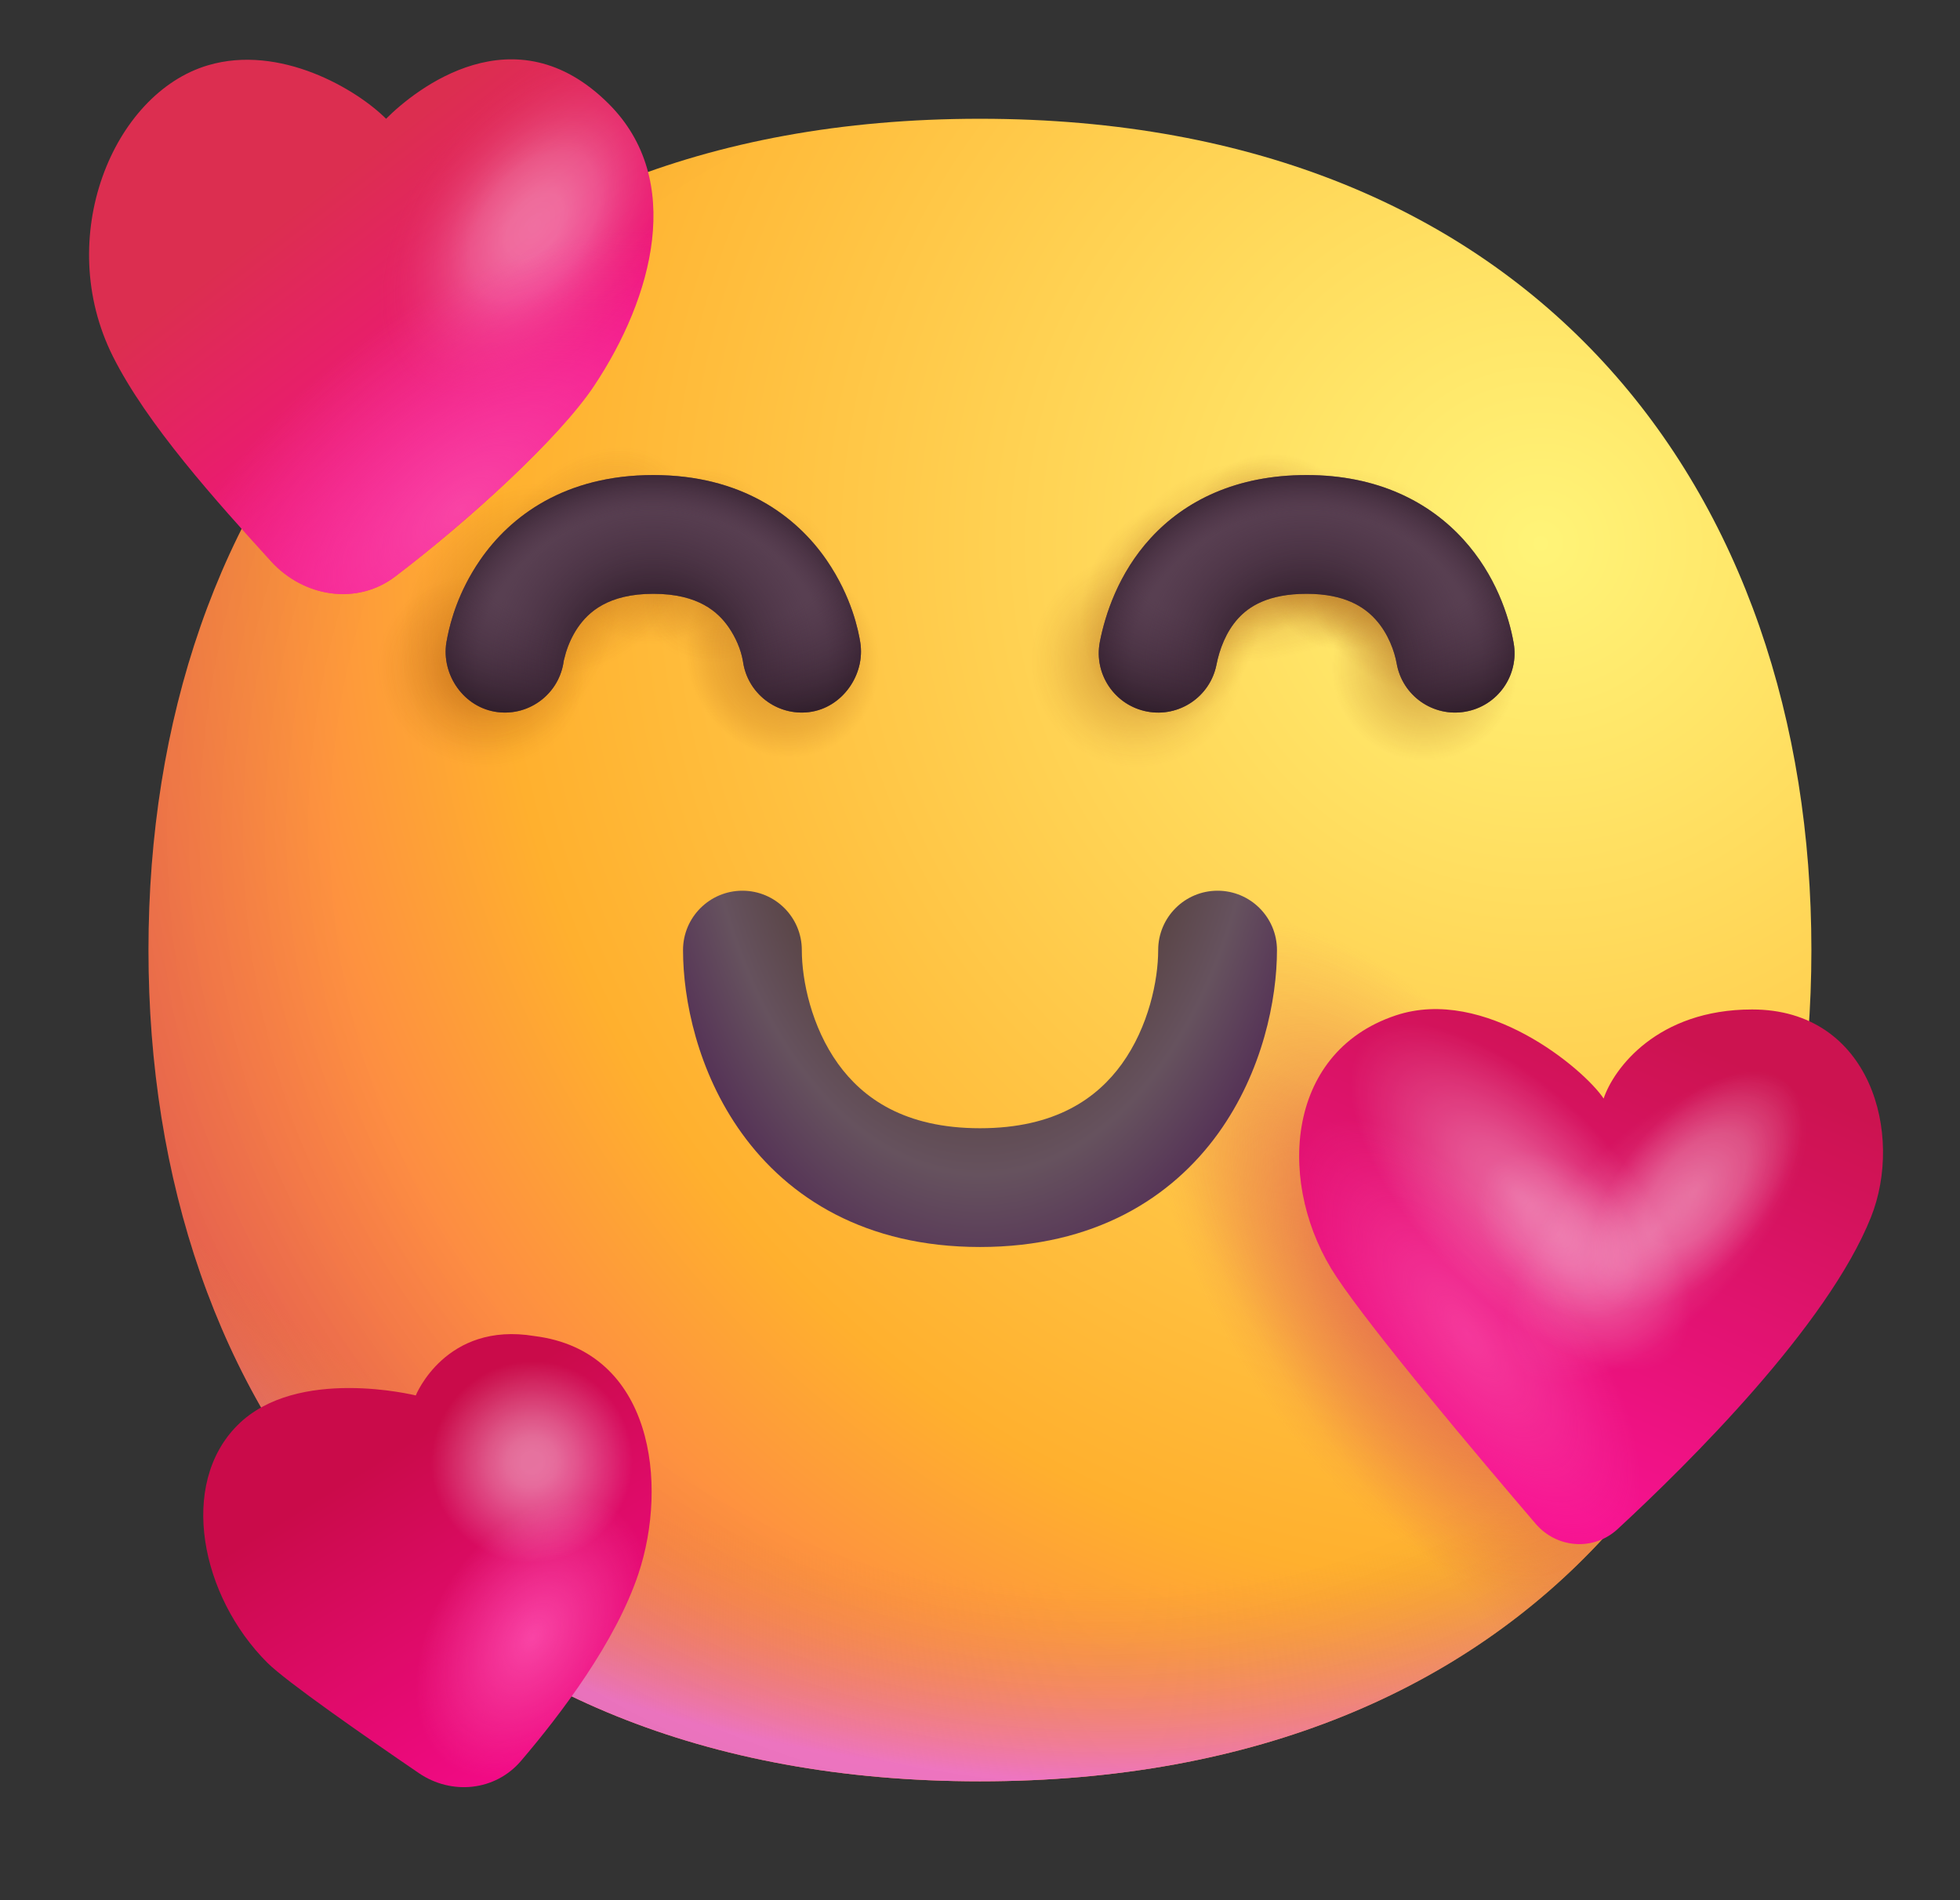 <svg width="33" height="32" viewBox="0 0 33 32" fill="none" xmlns="http://www.w3.org/2000/svg">
<rect x="0" y="0" width="33" height="32" fill="#333333" stroke="none"/>
<path d="M16.499 29.998C25.833 29.998 30.498 23.73 30.498 15.999C30.498 8.268 25.833 2 16.499 2C7.164 2 2.5 8.268 2.5 15.999C2.5 23.73 7.164 29.998 16.499 29.998Z" fill="url(#paint0_radial_68_3415)"/>
<path d="M16.499 29.998C25.833 29.998 30.498 23.73 30.498 15.999C30.498 8.268 25.833 2 16.499 2C7.164 2 2.5 8.268 2.5 15.999C2.5 23.73 7.164 29.998 16.499 29.998Z" fill="url(#paint1_radial_68_3415)"/>
<path d="M16.499 29.998C25.833 29.998 30.498 23.73 30.498 15.999C30.498 8.268 25.833 2 16.499 2C7.164 2 2.5 8.268 2.5 15.999C2.5 23.73 7.164 29.998 16.499 29.998Z" fill="url(#paint2_radial_68_3415)" fill-opacity="0.6"/>
<path d="M16.499 29.998C25.833 29.998 30.498 23.73 30.498 15.999C30.498 8.268 25.833 2 16.499 2C7.164 2 2.5 8.268 2.5 15.999C2.5 23.73 7.164 29.998 16.499 29.998Z" fill="url(#paint3_radial_68_3415)" fill-opacity="0.67"/>
<path d="M16.499 29.998C25.833 29.998 30.498 23.73 30.498 15.999C30.498 8.268 25.833 2 16.499 2C7.164 2 2.5 8.268 2.5 15.999C2.5 23.73 7.164 29.998 16.499 29.998Z" fill="url(#paint4_radial_68_3415)" style="mix-blend-mode:multiply"/>
<path d="M16.499 29.998C25.833 29.998 30.498 23.73 30.498 15.999C30.498 8.268 25.833 2 16.499 2C7.164 2 2.5 8.268 2.5 15.999C2.5 23.73 7.164 29.998 16.499 29.998Z" fill="url(#paint5_radial_68_3415)" fill-opacity="0.45"/>
<path d="M16.499 29.998C25.833 29.998 30.498 23.73 30.498 15.999C30.498 8.268 25.833 2 16.499 2C7.164 2 2.5 8.268 2.5 15.999C2.5 23.73 7.164 29.998 16.499 29.998Z" fill="url(#paint6_radial_68_3415)" fill-opacity="0.45"/>
<path d="M16.499 29.998C25.833 29.998 30.498 23.73 30.498 15.999C30.498 8.268 25.833 2 16.499 2C7.164 2 2.5 8.268 2.5 15.999C2.5 23.73 7.164 29.998 16.499 29.998Z" fill="url(#paint7_radial_68_3415)" fill-opacity="0.45"/>
<path d="M16.499 29.998C25.833 29.998 30.498 23.73 30.498 15.999C30.498 8.268 25.833 2 16.499 2C7.164 2 2.5 8.268 2.5 15.999C2.5 23.73 7.164 29.998 16.499 29.998Z" fill="url(#paint8_radial_68_3415)" fill-opacity="0.45"/>
<path d="M16.499 29.998C25.833 29.998 30.498 23.73 30.498 15.999C30.498 8.268 25.833 2 16.499 2C7.164 2 2.5 8.268 2.5 15.999C2.5 23.73 7.164 29.998 16.499 29.998Z" fill="url(#paint9_radial_68_3415)" fill-opacity="0.45"/>
<path d="M16.499 29.998C25.833 29.998 30.498 23.73 30.498 15.999C30.498 8.268 25.833 2 16.499 2C7.164 2 2.5 8.268 2.5 15.999C2.5 23.73 7.164 29.998 16.499 29.998Z" fill="url(#paint10_radial_68_3415)" fill-opacity="0.45"/>
<path d="M16.499 29.998C25.833 29.998 30.498 23.73 30.498 15.999C30.498 8.268 25.833 2 16.499 2C7.164 2 2.5 8.268 2.5 15.999C2.5 23.73 7.164 29.998 16.499 29.998Z" fill="url(#paint11_radial_68_3415)" fill-opacity="0.45"/>
<path d="M16.499 29.998C25.833 29.998 30.498 23.73 30.498 15.999C30.498 8.268 25.833 2 16.499 2C7.164 2 2.5 8.268 2.5 15.999C2.5 23.73 7.164 29.998 16.499 29.998Z" fill="url(#paint12_radial_68_3415)" fill-opacity="0.45"/>
<path d="M16.499 29.998C25.833 29.998 30.498 23.73 30.498 15.999C30.498 8.268 25.833 2 16.499 2C7.164 2 2.5 8.268 2.5 15.999C2.5 23.73 7.164 29.998 16.499 29.998Z" fill="url(#paint13_radial_68_3415)" fill-opacity="0.45"/>
<path d="M16.499 29.998C25.833 29.998 30.498 23.73 30.498 15.999C30.498 8.268 25.833 2 16.499 2C7.164 2 2.5 8.268 2.5 15.999C2.5 23.73 7.164 29.998 16.499 29.998Z" fill="url(#paint14_radial_68_3415)" fill-opacity="0.3"/>
<path d="M16.499 29.998C25.833 29.998 30.498 23.73 30.498 15.999C30.498 8.268 25.833 2 16.499 2C7.164 2 2.5 8.268 2.5 15.999C2.5 23.73 7.164 29.998 16.499 29.998Z" fill="url(#paint15_radial_68_3415)" fill-opacity="0.45"/>
<path d="M16.499 29.998C25.833 29.998 30.498 23.73 30.498 15.999C30.498 8.268 25.833 2 16.499 2C7.164 2 2.5 8.268 2.5 15.999C2.5 23.73 7.164 29.998 16.499 29.998Z" fill="url(#paint16_radial_68_3415)" fill-opacity="0.45"/>
<path d="M16.499 29.998C25.833 29.998 30.498 23.73 30.498 15.999C30.498 8.268 25.833 2 16.499 2C7.164 2 2.5 8.268 2.5 15.999C2.5 23.73 7.164 29.998 16.499 29.998Z" fill="url(#paint17_radial_68_3415)" fill-opacity="0.45"/>
<path d="M16.499 29.998C25.833 29.998 30.498 23.73 30.498 15.999C30.498 8.268 25.833 2 16.499 2C7.164 2 2.5 8.268 2.5 15.999C2.5 23.73 7.164 29.998 16.499 29.998Z" fill="url(#paint18_radial_68_3415)" fill-opacity="0.35"/>
<path d="M16.499 29.998C25.833 29.998 30.498 23.73 30.498 15.999C30.498 8.268 25.833 2 16.499 2C7.164 2 2.5 8.268 2.5 15.999C2.5 23.73 7.164 29.998 16.499 29.998Z" fill="url(#paint19_radial_68_3415)" fill-opacity="0.35"/>
<path d="M3.5 1.1C4.713 0.74 6 1.5 6.5 2C7 1.5 8.668 0.168 10.25 1.75C11.525 3.025 11 5 10 6.5C9.411 7.383 7.884 8.772 6.653 9.709C6.009 10.2 5.113 10.055 4.567 9.457C3.643 8.444 2.473 7.145 1.9 6C0.9 4 1.9 1.575 3.5 1.1Z" fill="url(#paint20_linear_68_3415)"/>
<path d="M3.5 1.1C4.713 0.74 6 1.5 6.5 2C7 1.5 8.668 0.168 10.25 1.75C11.525 3.025 11 5 10 6.5C9.411 7.383 7.884 8.772 6.653 9.709C6.009 10.2 5.113 10.055 4.567 9.457C3.643 8.444 2.473 7.145 1.9 6C0.9 4 1.9 1.575 3.5 1.1Z" fill="url(#paint21_radial_68_3415)" fill-opacity="0.48"/>
<path d="M3.5 1.1C4.713 0.74 6 1.5 6.5 2C7 1.5 8.668 0.168 10.25 1.75C11.525 3.025 11 5 10 6.5C9.411 7.383 7.884 8.772 6.653 9.709C6.009 10.2 5.113 10.055 4.567 9.457C3.643 8.444 2.473 7.145 1.9 6C0.9 4 1.9 1.575 3.5 1.1Z" fill="url(#paint22_radial_68_3415)"/>
<path d="M13.624 11.992C13.08 12.06 12.584 11.678 12.509 11.137C12.475 10.935 12.385 10.734 12.27 10.566C12.095 10.313 11.766 10 11 10C10.234 10 9.905 10.313 9.73 10.566C9.629 10.714 9.566 10.867 9.529 10.986C9.528 10.989 9.492 11.126 9.492 11.125C9.423 11.672 8.924 12.061 8.376 11.992C7.814 11.922 7.427 11.367 7.516 10.817C7.521 10.79 7.527 10.755 7.536 10.713C7.586 10.465 7.717 9.964 8.082 9.433C8.595 8.687 9.516 8 11 8C12.484 8 13.405 8.687 13.918 9.433C14.344 10.054 14.453 10.627 14.484 10.817C14.572 11.361 14.18 11.923 13.624 11.992Z" fill="#583F51"/>
<path d="M13.624 11.992C13.08 12.06 12.584 11.678 12.509 11.137C12.475 10.935 12.385 10.734 12.27 10.566C12.095 10.313 11.766 10 11 10C10.234 10 9.905 10.313 9.73 10.566C9.629 10.714 9.566 10.867 9.529 10.986C9.528 10.989 9.492 11.126 9.492 11.125C9.423 11.672 8.924 12.061 8.376 11.992C7.814 11.922 7.427 11.367 7.516 10.817C7.521 10.79 7.527 10.755 7.536 10.713C7.586 10.465 7.717 9.964 8.082 9.433C8.595 8.687 9.516 8 11 8C12.484 8 13.405 8.687 13.918 9.433C14.344 10.054 14.453 10.627 14.484 10.817C14.572 11.361 14.18 11.923 13.624 11.992Z" fill="url(#paint23_radial_68_3415)"/>
<path d="M13.624 11.992C13.08 12.06 12.584 11.678 12.509 11.137C12.475 10.935 12.385 10.734 12.27 10.566C12.095 10.313 11.766 10 11 10C10.234 10 9.905 10.313 9.73 10.566C9.629 10.714 9.566 10.867 9.529 10.986C9.528 10.989 9.492 11.126 9.492 11.125C9.423 11.672 8.924 12.061 8.376 11.992C7.814 11.922 7.427 11.367 7.516 10.817C7.521 10.79 7.527 10.755 7.536 10.713C7.586 10.465 7.717 9.964 8.082 9.433C8.595 8.687 9.516 8 11 8C12.484 8 13.405 8.687 13.918 9.433C14.344 10.054 14.453 10.627 14.484 10.817C14.572 11.361 14.18 11.923 13.624 11.992Z" fill="url(#paint24_radial_68_3415)"/>
<path d="M13.624 11.992C13.08 12.06 12.584 11.678 12.509 11.137C12.475 10.935 12.385 10.734 12.27 10.566C12.095 10.313 11.766 10 11 10C10.234 10 9.905 10.313 9.73 10.566C9.629 10.714 9.566 10.867 9.529 10.986C9.528 10.989 9.492 11.126 9.492 11.125C9.423 11.672 8.924 12.061 8.376 11.992C7.814 11.922 7.427 11.367 7.516 10.817C7.521 10.79 7.527 10.755 7.536 10.713C7.586 10.465 7.717 9.964 8.082 9.433C8.595 8.687 9.516 8 11 8C12.484 8 13.405 8.687 13.918 9.433C14.344 10.054 14.453 10.627 14.484 10.817C14.572 11.361 14.18 11.923 13.624 11.992Z" fill="url(#paint25_radial_68_3415)"/>
<path d="M20.482 11.191C20.53 10.944 20.64 10.64 20.849 10.412C21.028 10.217 21.347 10 22 10C22.642 10 22.968 10.222 23.157 10.429C23.375 10.668 23.48 10.974 23.515 11.171C23.609 11.715 24.127 12.08 24.671 11.985C25.215 11.891 25.58 11.373 25.485 10.829C25.406 10.374 25.18 9.679 24.636 9.082C24.062 8.452 23.195 8 22 8C20.816 8 19.953 8.431 19.375 9.06C18.828 9.656 18.607 10.353 18.518 10.809C18.413 11.351 18.767 11.876 19.309 11.982C19.851 12.087 20.376 11.733 20.482 11.191Z" fill="#583F51"/>
<path d="M20.482 11.191C20.53 10.944 20.64 10.64 20.849 10.412C21.028 10.217 21.347 10 22 10C22.642 10 22.968 10.222 23.157 10.429C23.375 10.668 23.48 10.974 23.515 11.171C23.609 11.715 24.127 12.08 24.671 11.985C25.215 11.891 25.58 11.373 25.485 10.829C25.406 10.374 25.18 9.679 24.636 9.082C24.062 8.452 23.195 8 22 8C20.816 8 19.953 8.431 19.375 9.06C18.828 9.656 18.607 10.353 18.518 10.809C18.413 11.351 18.767 11.876 19.309 11.982C19.851 12.087 20.376 11.733 20.482 11.191Z" fill="url(#paint26_radial_68_3415)"/>
<path d="M20.482 11.191C20.53 10.944 20.64 10.64 20.849 10.412C21.028 10.217 21.347 10 22 10C22.642 10 22.968 10.222 23.157 10.429C23.375 10.668 23.48 10.974 23.515 11.171C23.609 11.715 24.127 12.08 24.671 11.985C25.215 11.891 25.58 11.373 25.485 10.829C25.406 10.374 25.18 9.679 24.636 9.082C24.062 8.452 23.195 8 22 8C20.816 8 19.953 8.431 19.375 9.06C18.828 9.656 18.607 10.353 18.518 10.809C18.413 11.351 18.767 11.876 19.309 11.982C19.851 12.087 20.376 11.733 20.482 11.191Z" fill="url(#paint27_radial_68_3415)"/>
<path d="M20.482 11.191C20.53 10.944 20.64 10.64 20.849 10.412C21.028 10.217 21.347 10 22 10C22.642 10 22.968 10.222 23.157 10.429C23.375 10.668 23.48 10.974 23.515 11.171C23.609 11.715 24.127 12.08 24.671 11.985C25.215 11.891 25.58 11.373 25.485 10.829C25.406 10.374 25.18 9.679 24.636 9.082C24.062 8.452 23.195 8 22 8C20.816 8 19.953 8.431 19.375 9.06C18.828 9.656 18.607 10.353 18.518 10.809C18.413 11.351 18.767 11.876 19.309 11.982C19.851 12.087 20.376 11.733 20.482 11.191Z" fill="url(#paint28_radial_68_3415)"/>
<path d="M4.5 28C3.382 26.882 3 25 4 24C5 23 7 23.5 7 23.5C7 23.5 7.5 22.25 9 22.5C11 22.75 11.25 25 10.75 26.5C10.368 27.646 9.442 28.869 8.77 29.656C8.338 30.162 7.602 30.235 7.052 29.86C6.128 29.229 4.816 28.316 4.5 28Z" fill="url(#paint29_linear_68_3415)"/>
<path d="M4.5 28C3.382 26.882 3 25 4 24C5 23 7 23.5 7 23.5C7 23.5 7.5 22.25 9 22.5C11 22.75 11.25 25 10.75 26.5C10.368 27.646 9.442 28.869 8.77 29.656C8.338 30.162 7.602 30.235 7.052 29.86C6.128 29.229 4.816 28.316 4.5 28Z" fill="url(#paint30_radial_68_3415)"/>
<path d="M4.5 28C3.382 26.882 3 25 4 24C5 23 7 23.5 7 23.5C7 23.5 7.5 22.25 9 22.5C11 22.75 11.25 25 10.75 26.5C10.368 27.646 9.442 28.869 8.77 29.656C8.338 30.162 7.602 30.235 7.052 29.86C6.128 29.229 4.816 28.316 4.5 28Z" fill="url(#paint31_radial_68_3415)" fill-opacity="0.51"/>
<path d="M23.5 17.1C25 16.6 26.667 18 27 18.5C27.167 18 27.9 17 29.5 17C31.5 17 32.057 19.107 31.5 20.5C30.77 22.326 28.44 24.636 27.236 25.75C26.833 26.123 26.211 26.077 25.855 25.66C24.892 24.534 23.125 22.438 22.5 21.5C21.5 20 21.603 17.733 23.5 17.1Z" fill="url(#paint32_linear_68_3415)"/>
<path d="M23.5 17.1C25 16.6 26.667 18 27 18.5C27.167 18 27.9 17 29.5 17C31.5 17 32.057 19.107 31.5 20.5C30.77 22.326 28.44 24.636 27.236 25.75C26.833 26.123 26.211 26.077 25.855 25.66C24.892 24.534 23.125 22.438 22.5 21.5C21.5 20 21.603 17.733 23.5 17.1Z" fill="url(#paint33_radial_68_3415)"/>
<path d="M23.5 17.1C25 16.6 26.667 18 27 18.5C27.167 18 27.9 17 29.5 17C31.5 17 32.057 19.107 31.5 20.5C30.77 22.326 28.44 24.636 27.236 25.75C26.833 26.123 26.211 26.077 25.855 25.66C24.892 24.534 23.125 22.438 22.5 21.5C21.5 20 21.603 17.733 23.5 17.1Z" fill="url(#paint34_radial_68_3415)" style="mix-blend-mode:screen"/>
<path d="M23.5 17.1C25 16.6 26.667 18 27 18.5C27.167 18 27.9 17 29.5 17C31.5 17 32.057 19.107 31.5 20.5C30.77 22.326 28.44 24.636 27.236 25.75C26.833 26.123 26.211 26.077 25.855 25.66C24.892 24.534 23.125 22.438 22.5 21.5C21.5 20 21.603 17.733 23.5 17.1Z" fill="url(#paint35_radial_68_3415)" style="mix-blend-mode:screen"/>
<path d="M23.5 17.1C25 16.6 26.667 18 27 18.5C27.167 18 27.9 17 29.5 17C31.5 17 32.057 19.107 31.5 20.5C30.77 22.326 28.44 24.636 27.236 25.75C26.833 26.123 26.211 26.077 25.855 25.66C24.892 24.534 23.125 22.438 22.5 21.5C21.5 20 21.603 17.733 23.5 17.1Z" fill="url(#paint36_radial_68_3415)" fill-opacity="0.5" style="mix-blend-mode:screen"/>
<path d="M23.5 17.1C25 16.6 26.667 18 27 18.5C27.167 18 27.9 17 29.5 17C31.5 17 32.057 19.107 31.5 20.5C30.77 22.326 28.44 24.636 27.236 25.75C26.833 26.123 26.211 26.077 25.855 25.66C24.892 24.534 23.125 22.438 22.5 21.5C21.5 20 21.603 17.733 23.5 17.1Z" fill="url(#paint37_radial_68_3415)" fill-opacity="0.4" style="mix-blend-mode:screen"/>
<path fill-rule="evenodd" clip-rule="evenodd" d="M12.5 15C13.052 15 13.5 15.448 13.5 16C13.5 16.507 13.66 17.289 14.111 17.916C14.526 18.491 15.226 19 16.5 19C17.774 19 18.474 18.491 18.889 17.916C19.34 17.289 19.5 16.507 19.5 16C19.5 15.448 19.948 15 20.5 15C21.052 15 21.5 15.448 21.5 16C21.5 16.827 21.26 18.044 20.512 19.084C19.726 20.175 18.426 21 16.5 21C14.574 21 13.274 20.175 12.489 19.084C11.74 18.044 11.5 16.827 11.5 16C11.5 15.448 11.948 15 12.5 15Z" fill="url(#paint38_radial_68_3415)"/>
<defs>
<radialGradient id="paint0_radial_68_3415" cx="0" cy="0" r="1" gradientUnits="userSpaceOnUse" gradientTransform="translate(26 9) rotate(132.839) scale(37.503)">
<stop stop-color="#FFF478"/>
<stop offset="0.475" stop-color="#FFB02E"/>
<stop offset="1" stop-color="#F70A8D"/>
</radialGradient>
<radialGradient id="paint1_radial_68_3415" cx="0" cy="0" r="1" gradientUnits="userSpaceOnUse" gradientTransform="translate(16.5 12.5) rotate(101.31) scale(17.847 22.858)">
<stop offset="0.788" stop-color="#F59639" stop-opacity="0"/>
<stop offset="0.973" stop-color="#FF7DCE"/>
</radialGradient>
<radialGradient id="paint2_radial_68_3415" cx="0" cy="0" r="1" gradientUnits="userSpaceOnUse" gradientTransform="translate(18.5 14) rotate(135) scale(41.012)">
<stop offset="0.315" stop-opacity="0"/>
<stop offset="1"/>
</radialGradient>
<radialGradient id="paint3_radial_68_3415" cx="0" cy="0" r="1" gradientUnits="userSpaceOnUse" gradientTransform="translate(25.189 23.957) rotate(139.121) scale(4.321 14.085)">
<stop stop-color="#E4694E"/>
<stop offset="0.56" stop-color="#E4694E" stop-opacity="0"/>
</radialGradient>
<radialGradient id="paint4_radial_68_3415" cx="0" cy="0" r="1" gradientUnits="userSpaceOnUse" gradientTransform="translate(23.541 21.183) rotate(59.671) scale(6.3 3.193)">
<stop stop-color="#E4694E"/>
<stop offset="0.512" stop-color="#E4694E" stop-opacity="0.407"/>
<stop offset="0.787" stop-color="#E4694E" stop-opacity="0.158"/>
<stop offset="1" stop-color="#E4694E" stop-opacity="0"/>
</radialGradient>
<radialGradient id="paint5_radial_68_3415" cx="0" cy="0" r="1" gradientUnits="userSpaceOnUse" gradientTransform="translate(24.058 11.231) rotate(111.939) scale(20.232)">
<stop stop-color="#9A4609"/>
<stop offset="0.078" stop-color="#9A4609" stop-opacity="0"/>
</radialGradient>
<radialGradient id="paint6_radial_68_3415" cx="0" cy="0" r="1" gradientUnits="userSpaceOnUse" gradientTransform="translate(23.651 10.282) rotate(34.032) scale(1.734 1.261)">
<stop stop-color="#9A4609"/>
<stop offset="1" stop-color="#9A4609" stop-opacity="0"/>
</radialGradient>
<radialGradient id="paint7_radial_68_3415" cx="0" cy="0" r="1" gradientUnits="userSpaceOnUse" gradientTransform="translate(13.164 11.063) rotate(59.823) scale(2.137 1.965)">
<stop stop-color="#9A4609"/>
<stop offset="0.604" stop-color="#9A4609" stop-opacity="0.338"/>
<stop offset="0.812" stop-color="#9A4609" stop-opacity="0"/>
</radialGradient>
<radialGradient id="paint8_radial_68_3415" cx="0" cy="0" r="1" gradientUnits="userSpaceOnUse" gradientTransform="translate(8.114 11.293) rotate(14.793) scale(6.334 5.825)">
<stop stop-color="#9A4609"/>
<stop offset="0.153" stop-color="#9A4609" stop-opacity="0.338"/>
<stop offset="0.279" stop-color="#9A4609" stop-opacity="0"/>
</radialGradient>
<radialGradient id="paint9_radial_68_3415" cx="0" cy="0" r="1" gradientUnits="userSpaceOnUse" gradientTransform="translate(8.593 10.409) rotate(23.896) scale(6.174 8.364)">
<stop stop-color="#9A4609"/>
<stop offset="0.164" stop-color="#9A4609" stop-opacity="0.338"/>
<stop offset="0.284" stop-color="#9A4609" stop-opacity="0"/>
</radialGradient>
<radialGradient id="paint10_radial_68_3415" cx="0" cy="0" r="1" gradientUnits="userSpaceOnUse" gradientTransform="translate(9.916 9.451) rotate(38.669) scale(5.536 7.499)">
<stop stop-color="#9A4609"/>
<stop offset="0.164" stop-color="#9A4609" stop-opacity="0.338"/>
<stop offset="0.284" stop-color="#9A4609" stop-opacity="0"/>
</radialGradient>
<radialGradient id="paint11_radial_68_3415" cx="0" cy="0" r="1" gradientUnits="userSpaceOnUse" gradientTransform="translate(11.376 9.36) rotate(51.12) scale(4.56 6.178)">
<stop stop-color="#9A4609"/>
<stop offset="0.164" stop-color="#9A4609" stop-opacity="0.338"/>
<stop offset="0.284" stop-color="#9A4609" stop-opacity="0"/>
</radialGradient>
<radialGradient id="paint12_radial_68_3415" cx="0" cy="0" r="1" gradientUnits="userSpaceOnUse" gradientTransform="translate(12.402 9.793) rotate(59.495) scale(3.617 4.9)">
<stop stop-color="#9A4609"/>
<stop offset="0.164" stop-color="#9A4609" stop-opacity="0.338"/>
<stop offset="0.341" stop-color="#9A4609" stop-opacity="0"/>
</radialGradient>
<radialGradient id="paint13_radial_68_3415" cx="0" cy="0" r="1" gradientUnits="userSpaceOnUse" gradientTransform="translate(22.625 9.479) rotate(106.624) scale(21.413)">
<stop stop-color="#9A4609"/>
<stop offset="0.064" stop-color="#9A4609" stop-opacity="0"/>
</radialGradient>
<radialGradient id="paint14_radial_68_3415" cx="0" cy="0" r="1" gradientUnits="userSpaceOnUse" gradientTransform="translate(22.996 9.636) rotate(117.304) scale(1.245 2.328)">
<stop stop-color="#9A4609"/>
<stop offset="1" stop-color="#9A4609" stop-opacity="0"/>
</radialGradient>
<radialGradient id="paint15_radial_68_3415" cx="0" cy="0" r="1" gradientUnits="userSpaceOnUse" gradientTransform="translate(21.375 9.242) rotate(103.222) scale(21.321)">
<stop offset="0.006" stop-color="#9A4609"/>
<stop offset="0.069" stop-color="#9A4609" stop-opacity="0"/>
</radialGradient>
<radialGradient id="paint16_radial_68_3415" cx="0" cy="0" r="1" gradientUnits="userSpaceOnUse" gradientTransform="translate(19.185 11.164) rotate(98.117) scale(19.024)">
<stop stop-color="#9A4609"/>
<stop offset="0.076" stop-color="#9A4609" stop-opacity="0.13"/>
<stop offset="0.094" stop-color="#9A4609" stop-opacity="0"/>
</radialGradient>
<radialGradient id="paint17_radial_68_3415" cx="0" cy="0" r="1" gradientUnits="userSpaceOnUse" gradientTransform="translate(19.677 10.3) rotate(99.164) scale(19.952 16.149)">
<stop stop-color="#9A4609"/>
<stop offset="0.094" stop-color="#9A4609" stop-opacity="0"/>
</radialGradient>
<radialGradient id="paint18_radial_68_3415" cx="0" cy="0" r="1" gradientUnits="userSpaceOnUse" gradientTransform="translate(20.609 9.436) rotate(58.536) scale(1.526 1.963)">
<stop stop-color="#9A4609"/>
<stop offset="1" stop-color="#9A4609" stop-opacity="0"/>
</radialGradient>
<radialGradient id="paint19_radial_68_3415" cx="0" cy="0" r="1" gradientUnits="userSpaceOnUse" gradientTransform="translate(21.508 9.527) rotate(75.964) scale(1.536 2.888)">
<stop stop-color="#9A4609"/>
<stop offset="1" stop-color="#9A4609" stop-opacity="0"/>
</radialGradient>
<linearGradient id="paint20_linear_68_3415" x1="5" y1="3.5" x2="8.636" y2="8.277" gradientUnits="userSpaceOnUse">
<stop stop-color="#DC2E50"/>
<stop offset="1" stop-color="#F70A8D"/>
</linearGradient>
<radialGradient id="paint21_radial_68_3415" cx="0" cy="0" r="1" gradientUnits="userSpaceOnUse" gradientTransform="translate(9.002 3.798) rotate(125.784) scale(4.978 3.09)">
<stop stop-color="white" stop-opacity="0.75"/>
<stop offset="0.125" stop-color="white" stop-opacity="0.702"/>
<stop offset="0.282" stop-color="white" stop-opacity="0.48"/>
<stop offset="0.691" stop-color="#DC2E50" stop-opacity="0"/>
</radialGradient>
<radialGradient id="paint22_radial_68_3415" cx="0" cy="0" r="1" gradientUnits="userSpaceOnUse" gradientTransform="translate(7.754 8.588) rotate(-129.472) scale(3.279 6.31)">
<stop stop-color="#F944A5"/>
<stop offset="1" stop-color="#F944A5" stop-opacity="0"/>
</radialGradient>
<radialGradient id="paint23_radial_68_3415" cx="0" cy="0" r="1" gradientUnits="userSpaceOnUse" gradientTransform="translate(11 11.228) rotate(90) scale(2.788)">
<stop offset="0.189" stop-color="#1D1019"/>
<stop offset="1" stop-color="#462B3F" stop-opacity="0"/>
</radialGradient>
<radialGradient id="paint24_radial_68_3415" cx="0" cy="0" r="1" gradientUnits="userSpaceOnUse" gradientTransform="translate(11 11.228) rotate(90) scale(3.607 4.094)">
<stop offset="0.719" stop-color="#462B3F" stop-opacity="0"/>
<stop offset="1" stop-color="#1D1019"/>
</radialGradient>
<radialGradient id="paint25_radial_68_3415" cx="0" cy="0" r="1" gradientUnits="userSpaceOnUse" gradientTransform="translate(11 9.375) rotate(90) scale(3.312 6.958)">
<stop offset="0.429" stop-color="#462B3F" stop-opacity="0"/>
<stop offset="1" stop-color="#1D1019"/>
</radialGradient>
<radialGradient id="paint26_radial_68_3415" cx="0" cy="0" r="1" gradientUnits="userSpaceOnUse" gradientTransform="translate(22 11.228) rotate(90) scale(2.788)">
<stop offset="0.189" stop-color="#1D1019"/>
<stop offset="1" stop-color="#462B3F" stop-opacity="0"/>
</radialGradient>
<radialGradient id="paint27_radial_68_3415" cx="0" cy="0" r="1" gradientUnits="userSpaceOnUse" gradientTransform="translate(22 11.228) rotate(90) scale(3.608 4.094)">
<stop offset="0.719" stop-color="#462B3F" stop-opacity="0"/>
<stop offset="1" stop-color="#1D1019"/>
</radialGradient>
<radialGradient id="paint28_radial_68_3415" cx="0" cy="0" r="1" gradientUnits="userSpaceOnUse" gradientTransform="translate(22 9.375) rotate(90) scale(3.312 6.958)">
<stop offset="0.429" stop-color="#462B3F" stop-opacity="0"/>
<stop offset="1" stop-color="#1D1019"/>
</radialGradient>
<linearGradient id="paint29_linear_68_3415" x1="6.5" y1="24.5" x2="9.842" y2="29.907" gradientUnits="userSpaceOnUse">
<stop stop-color="#CA0B4A"/>
<stop offset="1" stop-color="#F70A8D"/>
</linearGradient>
<radialGradient id="paint30_radial_68_3415" cx="0" cy="0" r="1" gradientUnits="userSpaceOnUse" gradientTransform="translate(8.964 27.581) rotate(121.197) scale(3.412 2.242)">
<stop stop-color="#F944A5"/>
<stop offset="0.753" stop-color="#F944A5" stop-opacity="0"/>
</radialGradient>
<radialGradient id="paint31_radial_68_3415" cx="0" cy="0" r="1" gradientUnits="userSpaceOnUse" gradientTransform="translate(8.952 24.62) rotate(129.857) scale(2.885 2.862)">
<stop stop-color="white" stop-opacity="0.83"/>
<stop offset="0.064" stop-color="white" stop-opacity="0.83"/>
<stop offset="0.15" stop-color="white" stop-opacity="0.76"/>
<stop offset="0.271" stop-color="white" stop-opacity="0.57"/>
<stop offset="0.591" stop-color="white" stop-opacity="0"/>
</radialGradient>
<linearGradient id="paint32_linear_68_3415" x1="29.599" y1="18.037" x2="26.376" y2="25.428" gradientUnits="userSpaceOnUse">
<stop stop-color="#CA0B4A"/>
<stop offset="1" stop-color="#F70A8D"/>
</linearGradient>
<radialGradient id="paint33_radial_68_3415" cx="0" cy="0" r="1" gradientUnits="userSpaceOnUse" gradientTransform="translate(24.704 22.459) rotate(53.854) scale(4.3 1.781)">
<stop stop-color="#F944A5" stop-opacity="0.69"/>
<stop offset="1" stop-color="#F944A5" stop-opacity="0"/>
</radialGradient>
<radialGradient id="paint34_radial_68_3415" cx="0" cy="0" r="1" gradientUnits="userSpaceOnUse" gradientTransform="translate(28.549 20.043) rotate(-51.157) scale(2.398 1.256)">
<stop stop-color="white" stop-opacity="0.3"/>
<stop offset="0.48" stop-color="white" stop-opacity="0.22"/>
<stop offset="1" stop-color="white" stop-opacity="0.03"/>
</radialGradient>
<radialGradient id="paint35_radial_68_3415" cx="0" cy="0" r="1" gradientUnits="userSpaceOnUse" gradientTransform="translate(25.595 20.155) rotate(-134.091) scale(3.725 1.697)">
<stop stop-color="white" stop-opacity="0.35"/>
<stop offset="0.335" stop-color="white" stop-opacity="0.262"/>
<stop offset="1" stop-color="white" stop-opacity="0"/>
</radialGradient>
<radialGradient id="paint36_radial_68_3415" cx="0" cy="0" r="1" gradientUnits="userSpaceOnUse" gradientTransform="translate(26.264 20.799) rotate(-134.493) scale(4.653 3.148)">
<stop stop-color="white" stop-opacity="0.35"/>
<stop offset="0.143" stop-color="white" stop-opacity="0.262"/>
<stop offset="0.359" stop-color="white" stop-opacity="0"/>
</radialGradient>
<radialGradient id="paint37_radial_68_3415" cx="0" cy="0" r="1" gradientUnits="userSpaceOnUse" gradientTransform="translate(27.875 20.691) rotate(-46.051) scale(3.311 1.548)">
<stop stop-color="white" stop-opacity="0.58"/>
<stop offset="0.555" stop-color="white" stop-opacity="0.262"/>
<stop offset="1" stop-color="white" stop-opacity="0"/>
</radialGradient>
<radialGradient id="paint38_radial_68_3415" cx="0" cy="0" r="1" gradientUnits="userSpaceOnUse" gradientTransform="translate(16.5 12) rotate(90) scale(10.5 6.429)">
<stop offset="0.556" stop-color="#584343"/>
<stop offset="0.74" stop-color="#66525E"/>
<stop offset="1" stop-color="#4E2553"/>
<stop offset="1" stop-color="#522C57"/>
</radialGradient>
</defs>
</svg>
